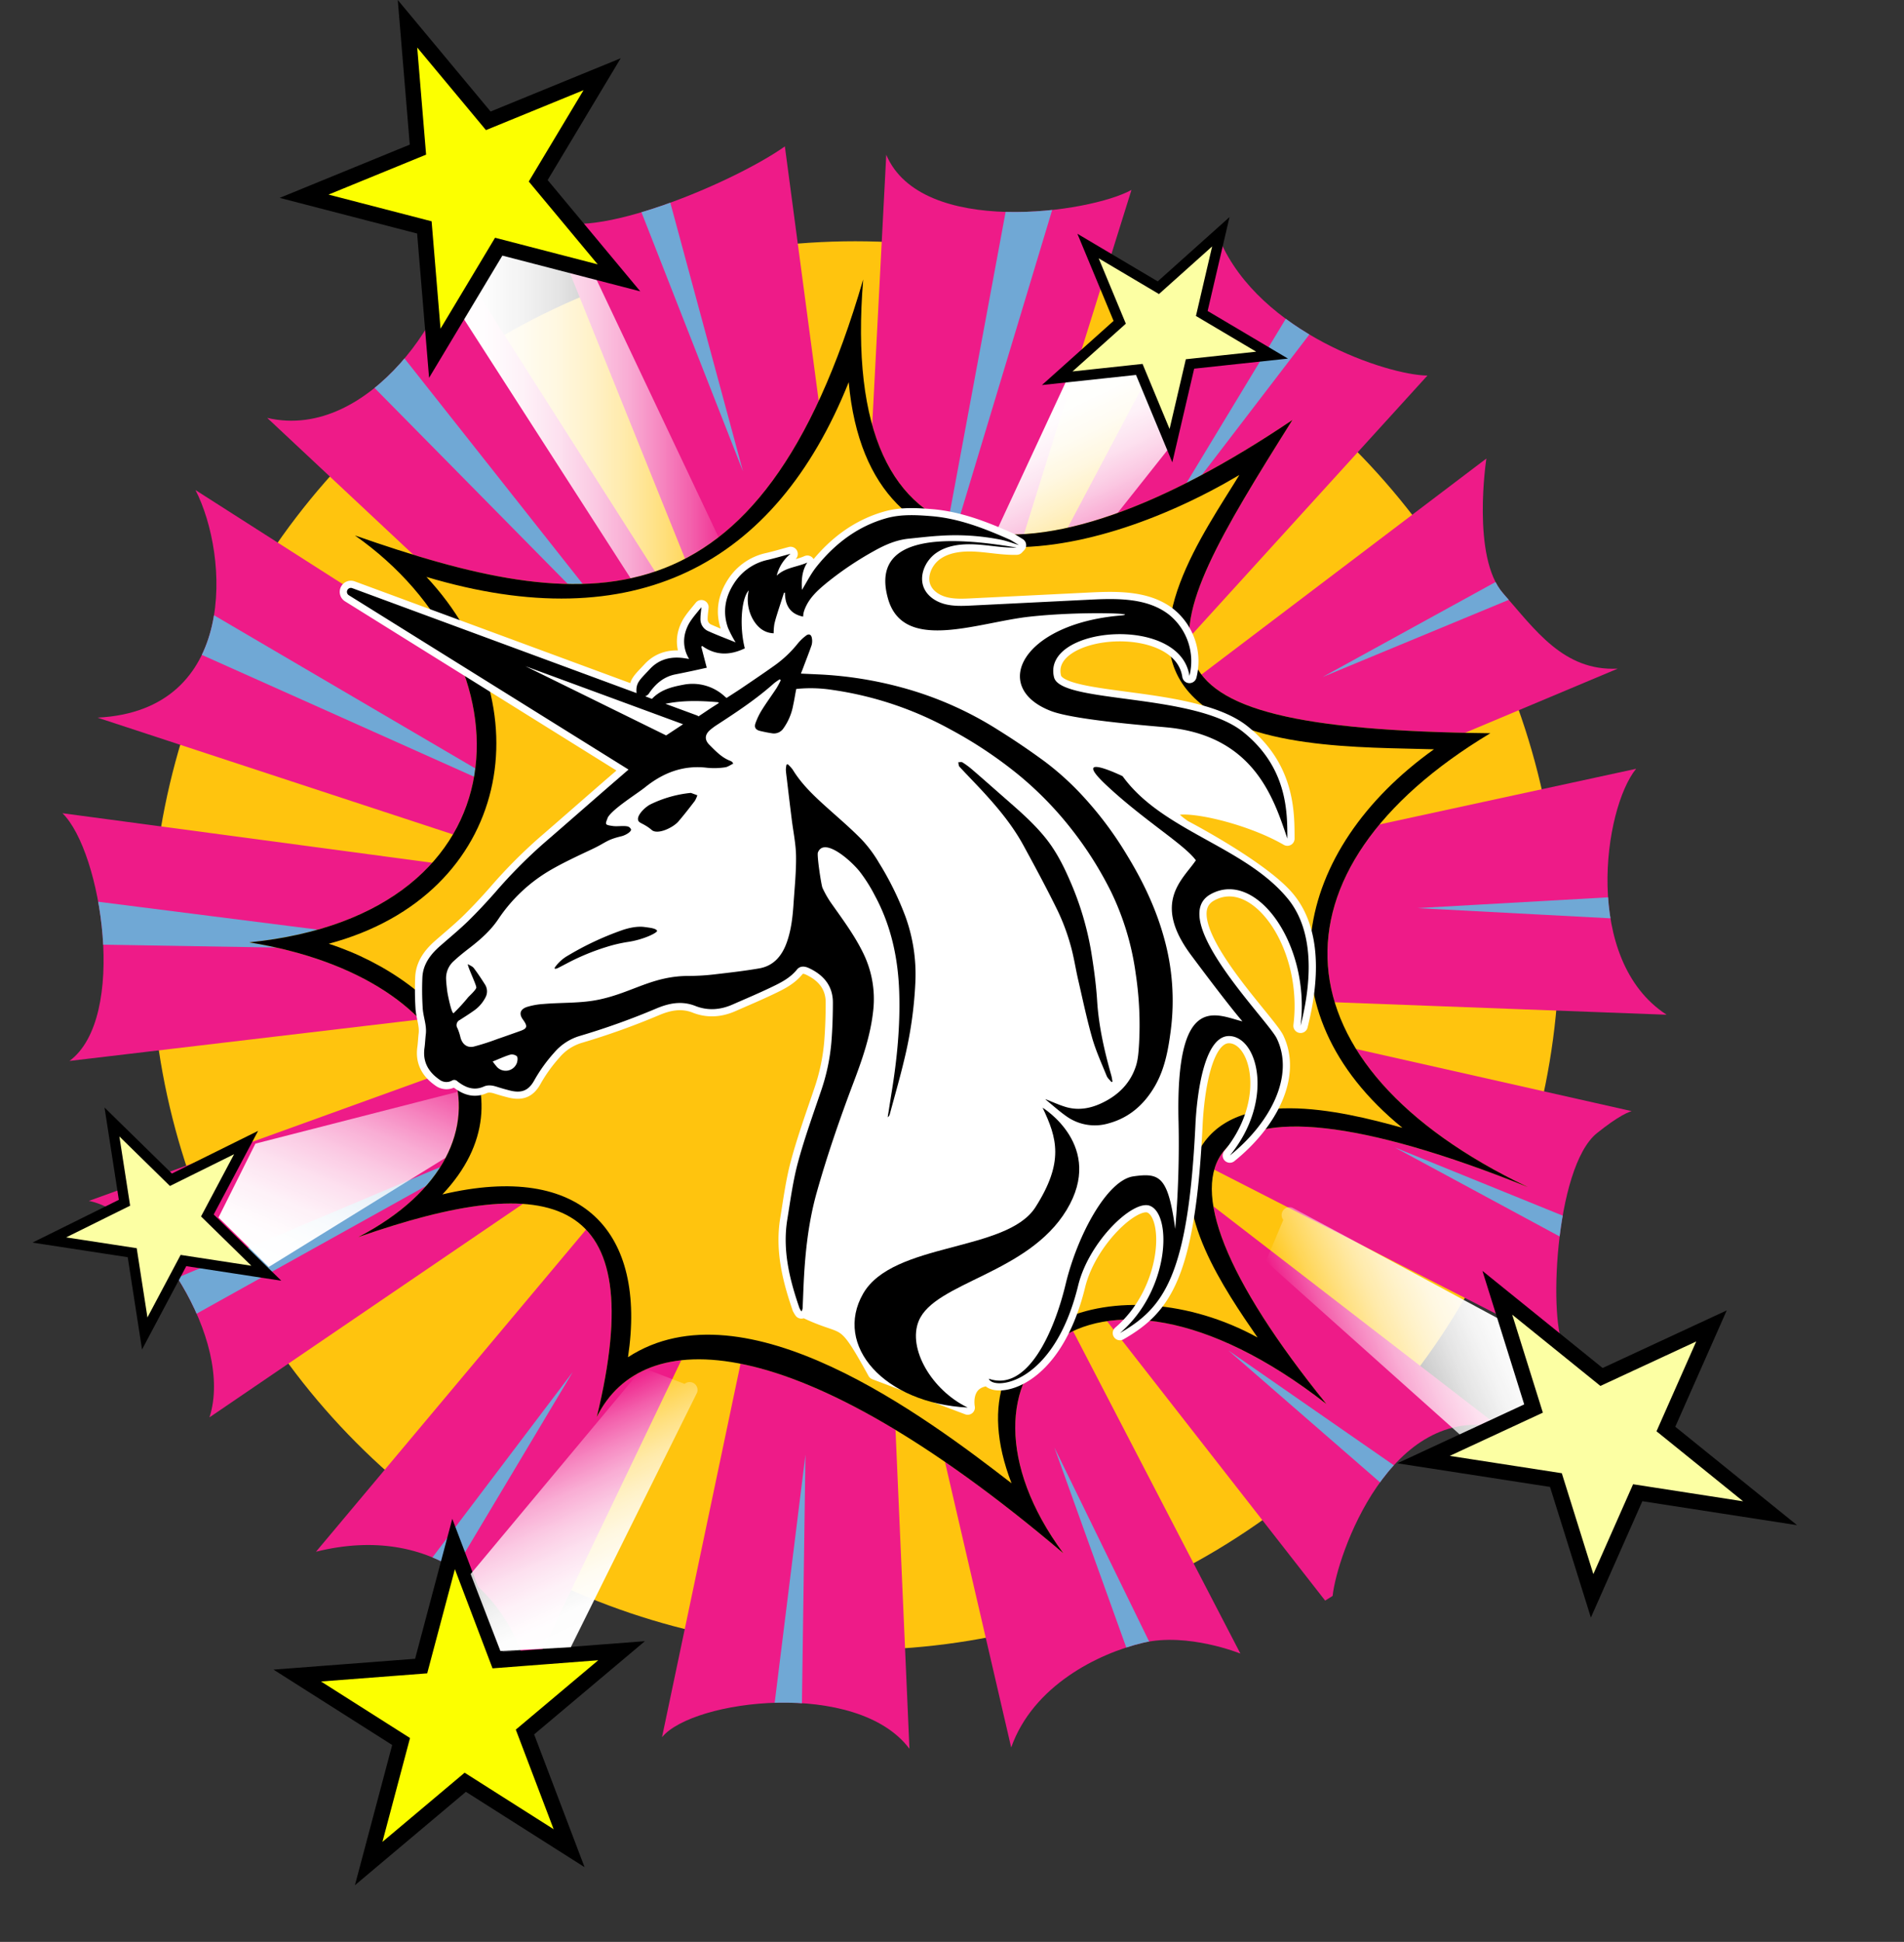 <svg xmlns="http://www.w3.org/2000/svg" xmlns:xlink="http://www.w3.org/1999/xlink" viewBox="0 0 965 983.85"><rect x="0" y="0" width="965" height="983.85" fill="#333333" stroke="none"/><defs><style>.cls-1{fill:none;}.cls-2{fill:#ffc40e;}.cls-3{clip-path:url(#clip-path);}.cls-4{fill:#ee1b88;}.cls-5{fill:#70a8d5;}.cls-6{fill:#fcff00;stroke-width:7.83px;}.cls-14,.cls-6,.cls-7{stroke:#000;stroke-miterlimit:10;}.cls-14,.cls-7{fill:#fcffa3;}.cls-7{stroke-width:5.2px;}.cls-8{fill:url(#linear-gradient);}.cls-9{fill:url(#linear-gradient-2);}.cls-10{fill:url(#linear-gradient-3);}.cls-11{fill:url(#linear-gradient-4);}.cls-12{fill:url(#linear-gradient-5);}.cls-13{fill:#fff;stroke:#fff;stroke-linecap:round;stroke-linejoin:round;stroke-width:7.3px;}.cls-14{stroke-width:7.77px;}</style><clipPath id="clip-path"><path class="cls-1" d="M277.58,110.4C299.35,123.48,373,91.86,397.79,74.17l51.39,4.24c17.67,41.83,103.38,29.47,124.28,17.82l44.81,25.51c20.4,47.13,85.16,68.34,105.19,68.54l29.88,42s-7.69,50,8.52,68.39,30.58,39.45,58,38.1l9.38,50.71c-16.57,20.34-27.19,97,15.4,124.6L831.76,564s-.74-7.22-22.35,10.07-24.84,97.8-16.2,109.41l-32.72,39.86c-55.9-13.11-82.92,64.69-85.08,85.23l-46.72,29.22s-26.76-10.85-49.46-5.45-55.66,21.71-66.73,53l-51.57.68c-26.5-35.31-109.76-25-125.41-5.86L268,850.44c-8.66-42.91-48.2-79.13-107.86-64.26l-54-68c12.75-39.2-29.91-103.54-61-109.73l-10-70.87c29.69-21.78,16.4-106-3.43-125.5-2.55-6.5,17.57-48.48,17.57-48.48C121,360.14,116,281.26,99.09,248.3l36.37-36.56c52.58,12.24,96-58.25,93.73-83.52Z"/></clipPath><linearGradient id="linear-gradient" x1="225.16" y1="210.82" x2="372.79" y2="210.82" gradientUnits="userSpaceOnUse"><stop offset="0" stop-color="#fff"/><stop offset="0.14" stop-color="#fff" stop-opacity="0.99"/><stop offset="0.27" stop-color="#fff" stop-opacity="0.94"/><stop offset="0.39" stop-color="#fff" stop-opacity="0.87"/><stop offset="0.51" stop-color="#fff" stop-opacity="0.77"/><stop offset="0.63" stop-color="#fff" stop-opacity="0.64"/><stop offset="0.74" stop-color="#fff" stop-opacity="0.48"/><stop offset="0.85" stop-color="#fff" stop-opacity="0.3"/><stop offset="0.96" stop-color="#fff" stop-opacity="0.08"/><stop offset="1" stop-color="#fff" stop-opacity="0"/></linearGradient><linearGradient id="linear-gradient-2" x1="-1544.45" y1="4608.47" x2="-1431.12" y2="4608.47" gradientTransform="translate(5323 -439.2) rotate(63.82)" xlink:href="#linear-gradient"/><linearGradient id="linear-gradient-3" x1="3981.52" y1="8016.56" x2="4094.84" y2="8016.56" gradientTransform="translate(7544.27 6489.29) rotate(157.19)" xlink:href="#linear-gradient"/><linearGradient id="linear-gradient-4" x1="7554.42" y1="2662.96" x2="7667.75" y2="2662.96" gradientTransform="translate(1067.17 8793.46) rotate(-114.73)" xlink:href="#linear-gradient"/><linearGradient id="linear-gradient-5" x1="5489.62" y1="-531.14" x2="5628.81" y2="-531.14" gradientTransform="matrix(0.39, -0.92, 0.92, 0.39, -1488.05, 5915.61)" xlink:href="#linear-gradient"/></defs><title>Asset 13</title><g id="Layer_2" data-name="Layer 2"><g id="Layer_1-2" data-name="Layer 1"><circle class="cls-2" cx="433.41" cy="479.1" r="356.86"/><path class="cls-1" d="M210.52,152.44c41.55-16.85,173.64-22.35,209.74-34.39s13.75-20.63,73.93-3.44,110,13.76,142.69,48.14,25.78,55,56.73,72.21,86,104.87,103.15,132.37S812.23,561.6,795,602.86s-37.65,30.77-36.1,75.64-63.61,91.12-89.4,108.31-51.57,27.51-89.4,36.11-80.8,8.59-103.15,18.91-39.54,12-65.33,10.31S298.2,871.05,274.13,833.23s-49.86-51.57-72.2-58.45S85,692.26,81.58,661.31,64.39,578.79,61,566.76s-25.79-141-12-166.76S67.83,345,85,319.2,146.91,178.22,210.52,152.44Z"/><g class="cls-3"><polygon class="cls-4" points="402.08 461.64 31.73 412.03 35.16 537.53 400.36 494.3 402.08 461.64"/><polygon class="cls-4" points="414.02 449.4 99.09 248.3 49.3 363.55 398.69 478.29 414.02 449.4"/><polygon class="cls-4" points="430 443.33 229.19 128.22 135.46 211.75 403.92 463.07 430 443.33"/><polygon class="cls-4" points="447.05 444.57 397.79 74.17 277.58 110.4 415.08 451.47 447.05 444.57"/><polygon class="cls-4" points="462 452.88 573.46 96.23 449.18 78.41 430.09 445.66 462 452.88"/><polygon class="cls-4" points="472.05 466.71 723.46 190.28 618.27 121.74 446.15 446.72 472.05 466.71"/><polygon class="cls-4" points="475.33 483.49 819.84 338.8 753.34 232.31 460.27 454.45 475.33 483.49"/><polygon class="cls-4" points="471.23 500.09 844.62 514.11 829.22 389.51 469.82 467.41 471.23 500.09"/><polygon class="cls-4" points="460.51 513.41 793.21 683.52 831.76 564.04 473.01 483.19 460.51 513.41"/><polygon class="cls-4" points="445.18 520.98 675.16 815.48 760.49 723.38 469.26 498.84 445.18 520.98"/><polygon class="cls-4" points="428.09 521.38 512.5 885.38 628.69 837.83 459.25 511.45 428.09 521.38"/><polygon class="cls-4" points="412.42 514.53 335.52 880.2 460.93 886.06 444.87 518.67 412.42 514.53"/><polygon class="cls-4" points="400.27 499.87 160.16 786.18 268.02 850.44 426.94 518.81 400.27 499.87"/><polygon class="cls-4" points="396.55 481.4 45.14 608.4 106.13 718.13 410.11 511.17 396.55 481.4"/><path class="cls-5" d="M379,972.48,408.23,737s-3.44,240.68-3.44,245.84S379,972.48,379,972.48Z"/><path class="cls-5" d="M147.06,884.33,290.3,695.1S166.79,901.71,164.21,906.17,147.06,884.33,147.06,884.33Z"/><path class="cls-5" d="M45.45,666.08,264.21,574S53.84,691,49.36,693.58,45.45,666.08,45.45,666.08Z"/><path class="cls-5" d="M11.43,452,246.88,481.9S6.21,477.79,1.05,477.78,11.43,452,11.43,452Z"/><path class="cls-5" d="M68.51,288.3l204.75,120S53.57,309.94,48.84,307.9,68.51,288.3,68.51,288.3Z"/><path class="cls-5" d="M178.8,148.45,326,334.64S157,163.19,153.35,159.57,178.8,148.45,178.8,148.45Z"/><path class="cls-5" d="M314.57,9.73l62,229.08S288.74,14.7,286.79,9.93,314.57,9.73,314.57,9.73Z"/><path class="cls-5" d="M540.85,81.28,472.32,308.5s44-236.65,44.85-241.74S540.85,81.28,540.85,81.28Z"/><path class="cls-5" d="M728,85.39,583.71,273.83S708.35,67.9,711,63.45,728,85.39,728,85.39Z"/><path class="cls-5" d="M889.6,252.15,670.34,343s211-115.82,215.5-118.37S889.6,252.15,889.6,252.15Z"/><path class="cls-5" d="M955.37,472.63l-237-12.54s240.33-13.55,245.48-13.91S955.37,472.63,955.37,472.63Z"/><path class="cls-5" d="M801.68,839.94,622.58,684.21s197.77,137.21,202,140.09S801.68,839.94,801.68,839.94Z"/><path class="cls-5" d="M915.69,694.05,706.84,581.32s223,90.58,227.82,92.45S915.69,694.05,915.69,694.05Z"/><path class="cls-5" d="M614.68,956.7,534.39,733.36s105.63,216.3,108,220.9S614.68,956.7,614.68,956.7Z"/></g><polygon class="cls-6" points="229.89 782.27 252.25 841.14 315.04 836.33 266.07 877.52 288.44 936.39 235.81 902.98 186.85 944.17 203.29 882.33 150.66 848.92 213.45 844.11 229.89 782.27"/><polygon class="cls-7" points="124.73 578.87 105.1 615.82 134.99 645.09 92.98 638.65 73.36 675.6 67.01 634.68 24.99 628.24 63.09 609.38 56.74 568.46 86.63 597.73 124.73 578.87"/><polygon class="cls-8" points="225.16 146.18 325.96 302.86 372.79 290.32 292 119.88 249.27 118.79 225.16 146.18"/><polygon class="cls-6" points="313.72 140.78 252.76 124.98 220.37 178.98 215.08 115.22 154.13 99.42 211.82 75.81 206.53 12.04 247.47 61.21 305.17 37.6 272.78 91.6 313.72 140.78"/><path class="cls-9" d="M541.81,190,481.12,320.56a4,4,0,0,0,6.43,4.27l21.39,7.61L593.47,225.8l-16.05-38.63Z"/><path class="cls-10" d="M781.82,680.14,655.05,611.89a4,4,0,0,0-4.64,6.17L641.56,639l101.49,90.65,39.51-13.76Z"/><path class="cls-11" d="M289.29,834.57l64-129a4,4,0,0,0-6.32-4.43L325.74,693l-87.2,104.48,15.07,39Z"/><polygon class="cls-12" points="264.13 544.92 129.45 579.42 110.74 616.84 136.2 641.91 271.44 558.43 264.13 544.92"/><polygon class="cls-7" points="593.47 225.8 577.42 187.17 535.83 191.64 567.5 163.29 551.45 124.66 587.08 145.77 618.75 117.42 609.1 158.82 644.72 179.93 603.13 184.4 593.47 225.8"/><path class="cls-2" d="M437.49,141.59c-12.83,154.86,85.82,160,217.55,71.18-72.39,115.28-94.87,156.48,100.3,158.73-115.56,69.34-110.3,168.17,19,229.92-170.84-68.7-205.25-17.6-102.07,109.93-122-95.16-199.79-14.48-133.38,75.57-136.88-116.11-213.48-115.4-236.43-69,27.75-114.15-22.93-125.38-120.9-91.13,87.53-45.7,58-131-55.2-149.33C268.72,463,270.29,334.68,179.88,271.28,296.79,312.21,385,321.64,437.49,141.59Z"/><path d="M437.49,141.59c-12.83,154.86,85.82,160,217.55,71.18-72.39,115.28-94.87,156.48,100.3,158.73-115.56,69.34-110.3,168.17,19,229.92-170.84-68.7-205.25-17.6-102.07,109.93-122-95.16-199.79-14.48-133.38,75.57-136.88-116.11-213.48-115.4-236.43-69,27.75-114.15-22.93-125.38-120.9-91.13,87.53-45.7,58-131-55.2-149.33C268.72,463,270.29,334.68,179.88,271.28,296.79,312.21,385,321.64,437.49,141.59Zm199.84,536C621.09,654,592.57,612.83,607,584.14c17.39-34.66,72.64-21.43,103.78-12.73-73.23-59.61-55.08-141.06,16-191.78-36.09-1.12-96.09.47-122.7-27.27-30.55-31.83,6.49-82.9,24.07-111.72-77.55,45.95-187.65,66.15-198-47-37.31,93.05-108.89,130.06-214,98.66,60.41,64.7,43.3,161-49.53,185.85,58.28,18.86,105.76,76,57.6,127,71.07-16.75,103.62,19,94.06,82.48,59.29-38.56,150.85,30.21,194.39,63.87C480.55,668.41,568.15,639.73,637.33,677.62Z"/><path class="cls-13" d="M405.16,662.74c25.09,12.9,20.71.85,38.24,32.63l47.05,17.77s-2.75-13.64,10.71-14.61c2,5.92,32.86,3.65,45.28-47.23,5.42-22.22,27.75-43.58,36.27-40.41,11.44,4.24,10.23,42.84-15.09,64.51,21.91-12.66,34.57-28.24,38.25-105.44.67-14.26,4.2-46.57,18-45,14.15,1.59,21.67,33.35-.55,60.5,20.47-16.45,32.93-40.28,23.8-59.29-4.56-9.48-56.24-60.62-33.47-73.15,23.17-12.76,50.63,25.68,45.52,66.7,3.64-14.53,9.55-45.08-6.53-64.46-12.87-15.51-52.37-36.1-52.37-36.1-25.8-17.51,24.89-10.14,52.21,5.72-.06-12.53.45-35.66-22.39-54-24.82-20-92.57-14.29-95.87-27.74-6.33-25.8,64-32,68.62-.68a30.27,30.27,0,0,0-10.46-31.12c-11-8.48-26.2-8.18-40.08-7.5l-59.56,2.95c-4.55.23-9.18.44-13.61-.65s-8.68-3.73-10.66-7.84c-3-6.26.37-14.19,6.07-18.15s13.05-4.69,20-4.3,13.81,1.8,20.75,1.6l1.15-1.21c-1.37-.84-2.53-1.56-3.7-2.26a10.18,10.18,0,0,0-1.14-.58c-12.7-5.62-25.55-10.67-39.6-11.82-7.44-.6-14.94-1-22.15.9-14.76,4-26.46,12.84-35.92,24.63-2.95,3.68-5.08,8-7.46,11.86-.24-4.57-.17-9.44,2.71-13.87-5.21,2.33-11.19,2.47-15.49,6.64a20.65,20.65,0,0,1,7-11.08c-4.19,1.13-7.78,2.2-11.43,3.05A27,27,0,0,0,372.2,295.3c-4.68,7.06-6.12,14.79-3.18,22.92a56.09,56.09,0,0,0,3.81,7.23c-4.43-1.8-9.19-3.58-13.82-5.66a6.58,6.58,0,0,1-4-6.44c0-1.93.32-3.85.48-5.71-1.81,2.27-3.8,4.48-5.44,6.93a19.63,19.63,0,0,0-2.66,5.72,16.78,16.78,0,0,0,1.88,13.56l-2-.31c-6.86-1.12-13.11.28-17.9,5.44-5.34,5.73-7.19,6.93-6.76,12.18L178.56,298a2,2,0,0,0-1.75,3.58l141.74,88.32-5.5,4.77c-12.52,10.8-24.91,21.75-37.43,32.55A253.61,253.61,0,0,0,251,452.1c-4.41,5-9,9.92-13.75,14.58-4.57,4.44-9.52,8.5-14.31,12.71s-8.53,9.15-8.86,15.77a148,148,0,0,0,.15,15.48c.24,4.47,2.14,8.76,1.58,13.35-.28,2.29-.34,4.61-.66,6.9-1,7,1.91,12.15,7.5,16.05a5.83,5.83,0,0,0,6.37.57,2.18,2.18,0,0,1,2.75.29c4,3.13,8.34,5,13.51,2.67,2.14-.93,4.39-.55,6.59.16s4.31,1.3,6.48,1.85c6,1.52,9.6.1,12.51-5.26a78.92,78.92,0,0,1,10-13.88,27.23,27.23,0,0,1,13.27-8.57,365.49,365.49,0,0,0,38.55-13.83c6.43-2.7,12.85-4,19.78-1.26,6.24,2.46,12.66,2,18.83-.74,6.34-2.79,12.73-5.47,19-8.46,5-2.38,10-4.76,13.62-9.24,1.68-2.07,4.1-1.7,6.22-.69,7.25,3.44,11.94,8.87,12,17.21,0,6.73-.22,13.49-.75,20.21a102.41,102.41,0,0,1-5.24,24.72c-4.06,12-8.4,24-11.7,36.2-2.54,9.41-3.82,19.17-5.39,28.82-2.56,15.6,1.1,30.43,6.13,45a10.23,10.23,0,0,0,1,1.73,3.59,3.59,0,0,0,.62-1.89Z"/><path d="M329.77,407.48c-3.35,1.64-8.63,7.18-5.44,9.21.82.52,1.73.9,2.55,1.41a20.6,20.6,0,0,1,3.28,2.28c2.91,2.84,11-1.06,13.67-4.18,2.89-3.37,5.61-6.88,8.31-10.4a13.43,13.43,0,0,0,1.29-2.88l-3.27-1.2A60.17,60.17,0,0,0,329.77,407.48Z"/><path d="M333,471.53c-.66-1.23-3.76-1.49-6.09-1.83-3.7-.55-8.07.31-12.06,1.74A150.34,150.34,0,0,0,288,484.06a20.52,20.52,0,0,0-6.83,6.16c-.15.23.08.46.13.68a7.49,7.49,0,0,0,1.33-.38c1.55-.77,3.05-1.58,4.58-2.37a115.92,115.92,0,0,1,20-8.32A74.22,74.22,0,0,1,318,477.27C326,476.17,333.54,472.46,333,471.53ZM303.8,506.4c-9.27,2-18.9,1.45-28.35,2.27a36.29,36.29,0,0,0-8.38,1.5c-3.5,1.19-4.08,3.55-2.07,6.33,2.64,3.65,2.31,4.66-2,6.08l-.68.25c-3.38,1.19-6.74,2.41-10.13,3.55a121.38,121.38,0,0,1-12.09,3.88c-3.42.76-5.83-1.27-6.72-4.65a27.59,27.59,0,0,0-1.52-4.66,2.88,2.88,0,0,1,1.19-4.18c2.29-1.49,4.62-2.93,6.84-4.52a18.47,18.47,0,0,0,6.14-6.87,6.45,6.45,0,0,0-.24-6.61c-1.79-2.82-3.63-5.62-5.65-8.28-.69-.91-2-1.36-3-2-.26,1.2,4.44,10.67,4.26,11.89s-3.64,4.31-4.22,5a91.11,91.11,0,0,1-7.21,7.88c-1,1-3.12-9.57-3.29-11-.26-2.11-.52-4.23-.59-6.35a11.57,11.57,0,0,1,4-9.09c2.62-2.44,5.45-4.66,8.29-6.85,5.34-4.15,10.32-8.57,14.17-14.28a80.44,80.44,0,0,1,26.68-25c6.77-3.9,13.91-7.18,21-10.53,7.29-3.45,6.94-4.59,14.87-6.51a11.14,11.14,0,0,0,3.28-1.53c.65-.42,1.52-1.26,1.46-1.82a2.56,2.56,0,0,0-1.73-1.59c-2.3-.47-5.37.14-7.69-.24-1.14-.19-2.83-.33-3.19-1s.48-2.18.81-3.31a.49.49,0,0,1,.1-.15c2.84-4.52,14.63-11.78,18.79-15.12,9.25-7.44,19.52-11.39,31.61-9.88a36.87,36.87,0,0,0,8.9-.24c1.43-.17,2.76-1.2,4.19-1.87-.36-.57-.42-.77-.56-.87a3.82,3.82,0,0,0-.94-.54c-4.35-1.65-7.45-5-10.62-8.16-2.54-2.54-2.31-5.2.44-7.53a31.34,31.34,0,0,1,3.06-2.3c10.14-6.59,20.24-13.24,29.3-21.33a31,31,0,0,1,2.87-2l.54.44a43.34,43.34,0,0,1-2.13,4c-2.43,3.71-5.07,7.29-7.42,11.05a35.34,35.34,0,0,0-3.25,6.69c-.8,2.21.1,3.48,2.39,4,1.95.45,3.91.88,5.89,1.16a5.76,5.76,0,0,0,5.76-2.34A29.12,29.12,0,0,0,402,357.27c.61-2.71,1-5.46,1.57-8.21a71.71,71.71,0,0,1,18.37.49,175.56,175.56,0,0,1,60.09,20.2,216.45,216.45,0,0,1,34.22,22.84,176.1,176.1,0,0,1,27.05,27.8A183,183,0,0,1,563.21,452a137.06,137.06,0,0,1,12.4,41.32,173.49,173.49,0,0,1,1.68,35.85c-.24,3.68-.46,7.5-1.59,11-2.88,8.79-9,14.8-17.33,18.72-5.81,2.75-11.85,3.8-18.08,2-3.68-1.09-7.19-2.75-10.44-4a2.38,2.38,0,0,0,.49.52c3.29,2.69,6.47,5.55,9.93,8A24.72,24.72,0,0,0,562,569.11c10.49-2.88,18-9.64,23.35-18.87,5-8.64,6.74-18.34,8-28a117.76,117.76,0,0,0-3.46-47.34c-4.15-15-10.85-28.85-18.95-42.06a180.54,180.54,0,0,0-20.83-28.08,144,144,0,0,0-20.5-18.85q-11.45-8.42-23.52-15.95a177.88,177.88,0,0,0-48.83-21.58,195.55,195.55,0,0,0-41.49-6.65l-9.85-.45c.51-1.31,1-2.48,1.41-3.65,1.35-3.57,2.76-7.12,4-10.73a7.8,7.8,0,0,0,.15-3.6c-.3-1.85-1.54-2.38-3-1.23a24.8,24.8,0,0,0-4.17,4,58.39,58.39,0,0,1-11.91,11.22c-5.4,3.84-10.9,7.54-16.38,11.26-2.55,1.73-5.17,3.37-7.65,5a1.74,1.74,0,0,1-.35-.09l-.56-.47a24,24,0,0,0-21.45-6c-6.58,1.21-11.55,2.86-15.6,7.1L327,352.77a4,4,0,0,0,2.21-1.88c3.24-4.62,7.35-8.08,13.08-9.21,2.86-.56,5.71-1.16,8.56-1.76,2.57-.55,5.14-1.13,7.35-1.62-1-3.78-1.88-7.23-2.78-10.68l.52-.32c7,5,14.19,4.7,21.55,1.19-2.77-10.89-1.85-25.14,2-29.38a20.76,20.76,0,0,0,1.72,13.95c2.35,4.46,5.77,7.58,10.89,7.8a32.66,32.66,0,0,1,.35-4.58c.49-2.25,1.2-4.45,1.89-6.66,1-3.1,2-6.19,3-9.29l.49-.07c.06,6.38,2.57,10.82,9.21,12.15a16.86,16.86,0,0,1,.23-1.89,12.7,12.7,0,0,1,.6-1.9c2.23-5.73,6.66-9.66,11.22-13.4A165.44,165.44,0,0,1,443.27,279c5.39-3,11-5.44,17.23-6.07,5.2-.52,10.4-1.16,15.61-1.47a118.11,118.11,0,0,1,31.23,2c3,.62,5.88,1.73,9.07,2.7-1.37-.84-2.53-1.56-3.7-2.26a10.18,10.18,0,0,0-1.14-.58c-12.7-5.62-25.55-10.67-39.6-11.82-7.44-.6-14.94-1-22.15.9-14.76,4-26.46,12.84-35.92,24.63-2.95,3.68-5.08,8-7.46,11.86-.24-4.57-.17-9.44,2.71-13.87-5.21,2.33-11.19,2.47-15.49,6.64a20.65,20.65,0,0,1,7-11.08c-4.19,1.13-7.78,2.2-11.43,3.05A27,27,0,0,0,372.2,295.3c-4.68,7.06-6.12,14.79-3.18,22.92a56.09,56.09,0,0,0,3.81,7.23c-4.43-1.8-9.19-3.58-13.82-5.66a6.58,6.58,0,0,1-4-6.44c0-1.93.32-3.85.48-5.71-1.81,2.27-3.8,4.48-5.44,6.93a19.63,19.63,0,0,0-2.66,5.72,16.78,16.78,0,0,0,1.88,13.56l-2-.31c-6.86-1.12-13.11.28-17.9,5.44-5.34,5.73-7.19,6.93-6.76,12.18L178.56,298a2,2,0,0,0-1.75,3.58l141.74,88.32-5.5,4.77c-12.52,10.8-24.91,21.75-37.43,32.55A253.61,253.61,0,0,0,251,452.1c-4.41,5-9,9.92-13.75,14.58-4.57,4.44-9.52,8.5-14.31,12.71s-8.53,9.15-8.86,15.77a148,148,0,0,0,.15,15.48c.24,4.47,2.14,8.76,1.58,13.35-.28,2.29-.34,4.61-.66,6.9-1,7,1.91,12.15,7.5,16.05a5.83,5.83,0,0,0,6.37.57,2.18,2.18,0,0,1,2.75.29c4,3.13,8.34,5,13.51,2.67,2.14-.93,4.39-.55,6.59.16s4.31,1.3,6.48,1.85c6,1.52,9.6.1,12.51-5.26a78.92,78.92,0,0,1,10-13.88,27.23,27.23,0,0,1,13.27-8.57,365.49,365.49,0,0,0,38.55-13.83c6.43-2.7,12.85-4,19.78-1.26,6.24,2.46,12.66,2,18.83-.74,6.34-2.79,12.73-5.47,19-8.46,5-2.38,10-4.76,13.62-9.24,1.68-2.07,4.1-1.7,6.22-.69,7.25,3.44,11.94,8.87,12,17.21,0,6.73-.22,13.49-.75,20.21a102.41,102.41,0,0,1-5.24,24.72c-4.06,12-8.4,24-11.7,36.2-2.54,9.41-3.82,19.17-5.39,28.82-2.56,15.6,1.1,30.43,6.13,45a10.23,10.23,0,0,0,1,1.73,3.59,3.59,0,0,0,.62-1.89c.15-3.28.27-6.56.41-9.84.68-16.38,2.26-32.63,6.71-48.48,5.31-18.9,11.73-37.42,18.66-55.77,4.37-11.55,8.44-23.18,9.88-35.53a52.76,52.76,0,0,0-4.83-29.77c-4.35-9-10.24-16.93-15.94-25a49.77,49.77,0,0,1-4.83-8.32c-.65-1.47-2.89-16.44-2.33-17.9,2.95-7.73,15.94,3.17,21.16,9.6a78.62,78.62,0,0,1,7.75,12.27c8.24,15.23,11.75,31.76,12.31,48.88s-1.1,33.9-3.84,50.69c-.69,4.22-1.32,8.46-2,12.68a2.83,2.83,0,0,0,1.09-1.66c2.41-9,5-17.89,7.15-26.91a204.54,204.54,0,0,0,5.79-40,85.7,85.7,0,0,0-5.16-33.45A154.84,154.84,0,0,0,445.41,437a65,65,0,0,0-8.82-11.78c-5.65-5.76-11.84-11-17.84-16.41-6.34-5.71-12.51-11.54-17-18.91a18.19,18.19,0,0,0-2.51-2.7l-.62.21a14.25,14.25,0,0,0-.33,2.56c.09,1.63.33,3.26.53,4.89Q400,405,401.27,415.11c.76,6.21,2.1,12.41,2.19,18.62.11,8-.73,16-1.26,24-.44,6.69-1.16,13.35-3.42,19.7-2.4,6.75-6.58,11.93-14,13.21s-14.93,2.13-22.41,3a114.07,114.07,0,0,1-12.93.82C330.87,494.34,320.68,502.81,303.8,506.4Zm60.05-150.63c.14,0,.26.19.51.39-1.86,1.21-3.67,2.32-5.42,3.5s-3.28,2.21-4.94,3.31a1.92,1.92,0,0,0-.74-.49l-16-5.9C346.06,354.76,354.94,355,363.85,355.77ZM346.2,366.94l-8.58,5.66-71.3-35.06ZM262,538.46a6.05,6.05,0,0,1-10,2.25,34.63,34.63,0,0,1-2.28-2.9c3.18-1.28,5.92-2.57,8.78-3.44a4,4,0,0,1,3.42.74C262.5,535.72,262.33,537.42,262,538.46Z"/><path d="M518.62,428.16c6,11,12,22.12,17.5,33.39a106.43,106.43,0,0,1,6.43,17.2c1.72,5.92,2.58,12.1,4,18.13,2.24,9.69,4.28,19.45,7,29,1.88,6.56,4.75,12.84,7.32,19.18.48,1.2,1.62,2.13,2.46,3.19l.52-.29c-.2-1-.33-2.1-.62-3.11-3.5-12.42-6.38-24.91-7.18-37.87-.52-8.29-1.67-16.58-3-24.79A152.83,152.83,0,0,0,542.19,446c-3.39-7.83-7.3-15.4-12.74-22-6.34-7.75-14-14.19-21.47-20.76-5.11-4.48-10.2-9-15.36-13.43a39.87,39.87,0,0,0-4.82-3.55c-.52-.32-1.4-.06-2.12-.07.19.77.13,1.75.6,2.26,4.58,4.95,9.34,9.73,13.85,14.74C507.09,410.88,513.6,419,518.62,428.16Z"/><path d="M528.42,561.22s31.86,19.37,12.14,51.86-66.91,36.52-74.95,56.24c-5.68,13.93,6.58,35,24.84,43.82-42.37-2.19-68.08-31.41-53-57.7s72.74-20.91,87.35-43.82S535.73,576.56,528.42,561.22Z"/><path d="M532.74,360.26c12.37,4.73,53.37,7.7,59.68,8.37,43.51,4.61,53.28,36.36,60.05,56.24-.06-12.53.45-35.66-22.39-54-24.82-20-92.57-14.29-95.87-27.74-6.33-25.8,64-32,68.62-.68a30.27,30.27,0,0,0-10.46-31.12c-11-8.48-26.2-8.18-40.08-7.5l-59.56,2.95c-4.55.23-9.18.44-13.61-.65s-8.68-3.73-10.66-7.84c-3-6.26.37-14.19,6.07-18.15s13.05-4.69,20-4.3,13.81,1.8,20.75,1.6c-34.1-5.85-74.49-7.31-65.24,25.78,7.71,27.59,45.26,12.17,71.54,9.25s57.79-1.62,46.12-.6C517.82,316.23,501.76,348.41,532.74,360.26Z"/><path d="M501.16,698.53c2,5.92,32.86,3.65,45.28-47.23,5.42-22.22,27.75-43.58,36.27-40.41,11.44,4.24,10.23,42.84-15.09,64.51,21.91-12.66,34.57-28.24,38.25-105.44.67-14.26,4.2-46.57,18-45,14.15,1.59,21.67,33.35-.55,60.5,20.47-16.45,32.93-40.28,23.8-59.29-4.56-9.48-56.24-60.62-33.47-73.15,23.17-12.76,50.63,25.68,45.52,66.7,3.64-14.53,9.49-45-6.53-64.46-21.92-26.58-63.51-34.07-83.67-62,0,0-27.15-13.15-8.16,4.62s39.44,29.95,45.29,38c-6.58,9.74-22.4,21.18-2.44,48s26.05,33.6,26.05,33.6c-13.14-3.17-34.15-15.81-32.38,51.37a512.08,512.08,0,0,1-1.7,53.8C592,596,587.83,594.09,574.44,596S546,626,540.11,650.57,520.63,705.35,501.16,698.53Z"/><polygon class="cls-14" points="721.49 739.5 777.24 713.63 758.88 654.98 811.69 697.64 867.43 671.78 844.32 724.01 897.13 766.68 830.04 756.29 806.93 808.53 788.58 749.88 721.49 739.5"/></g></g></svg>